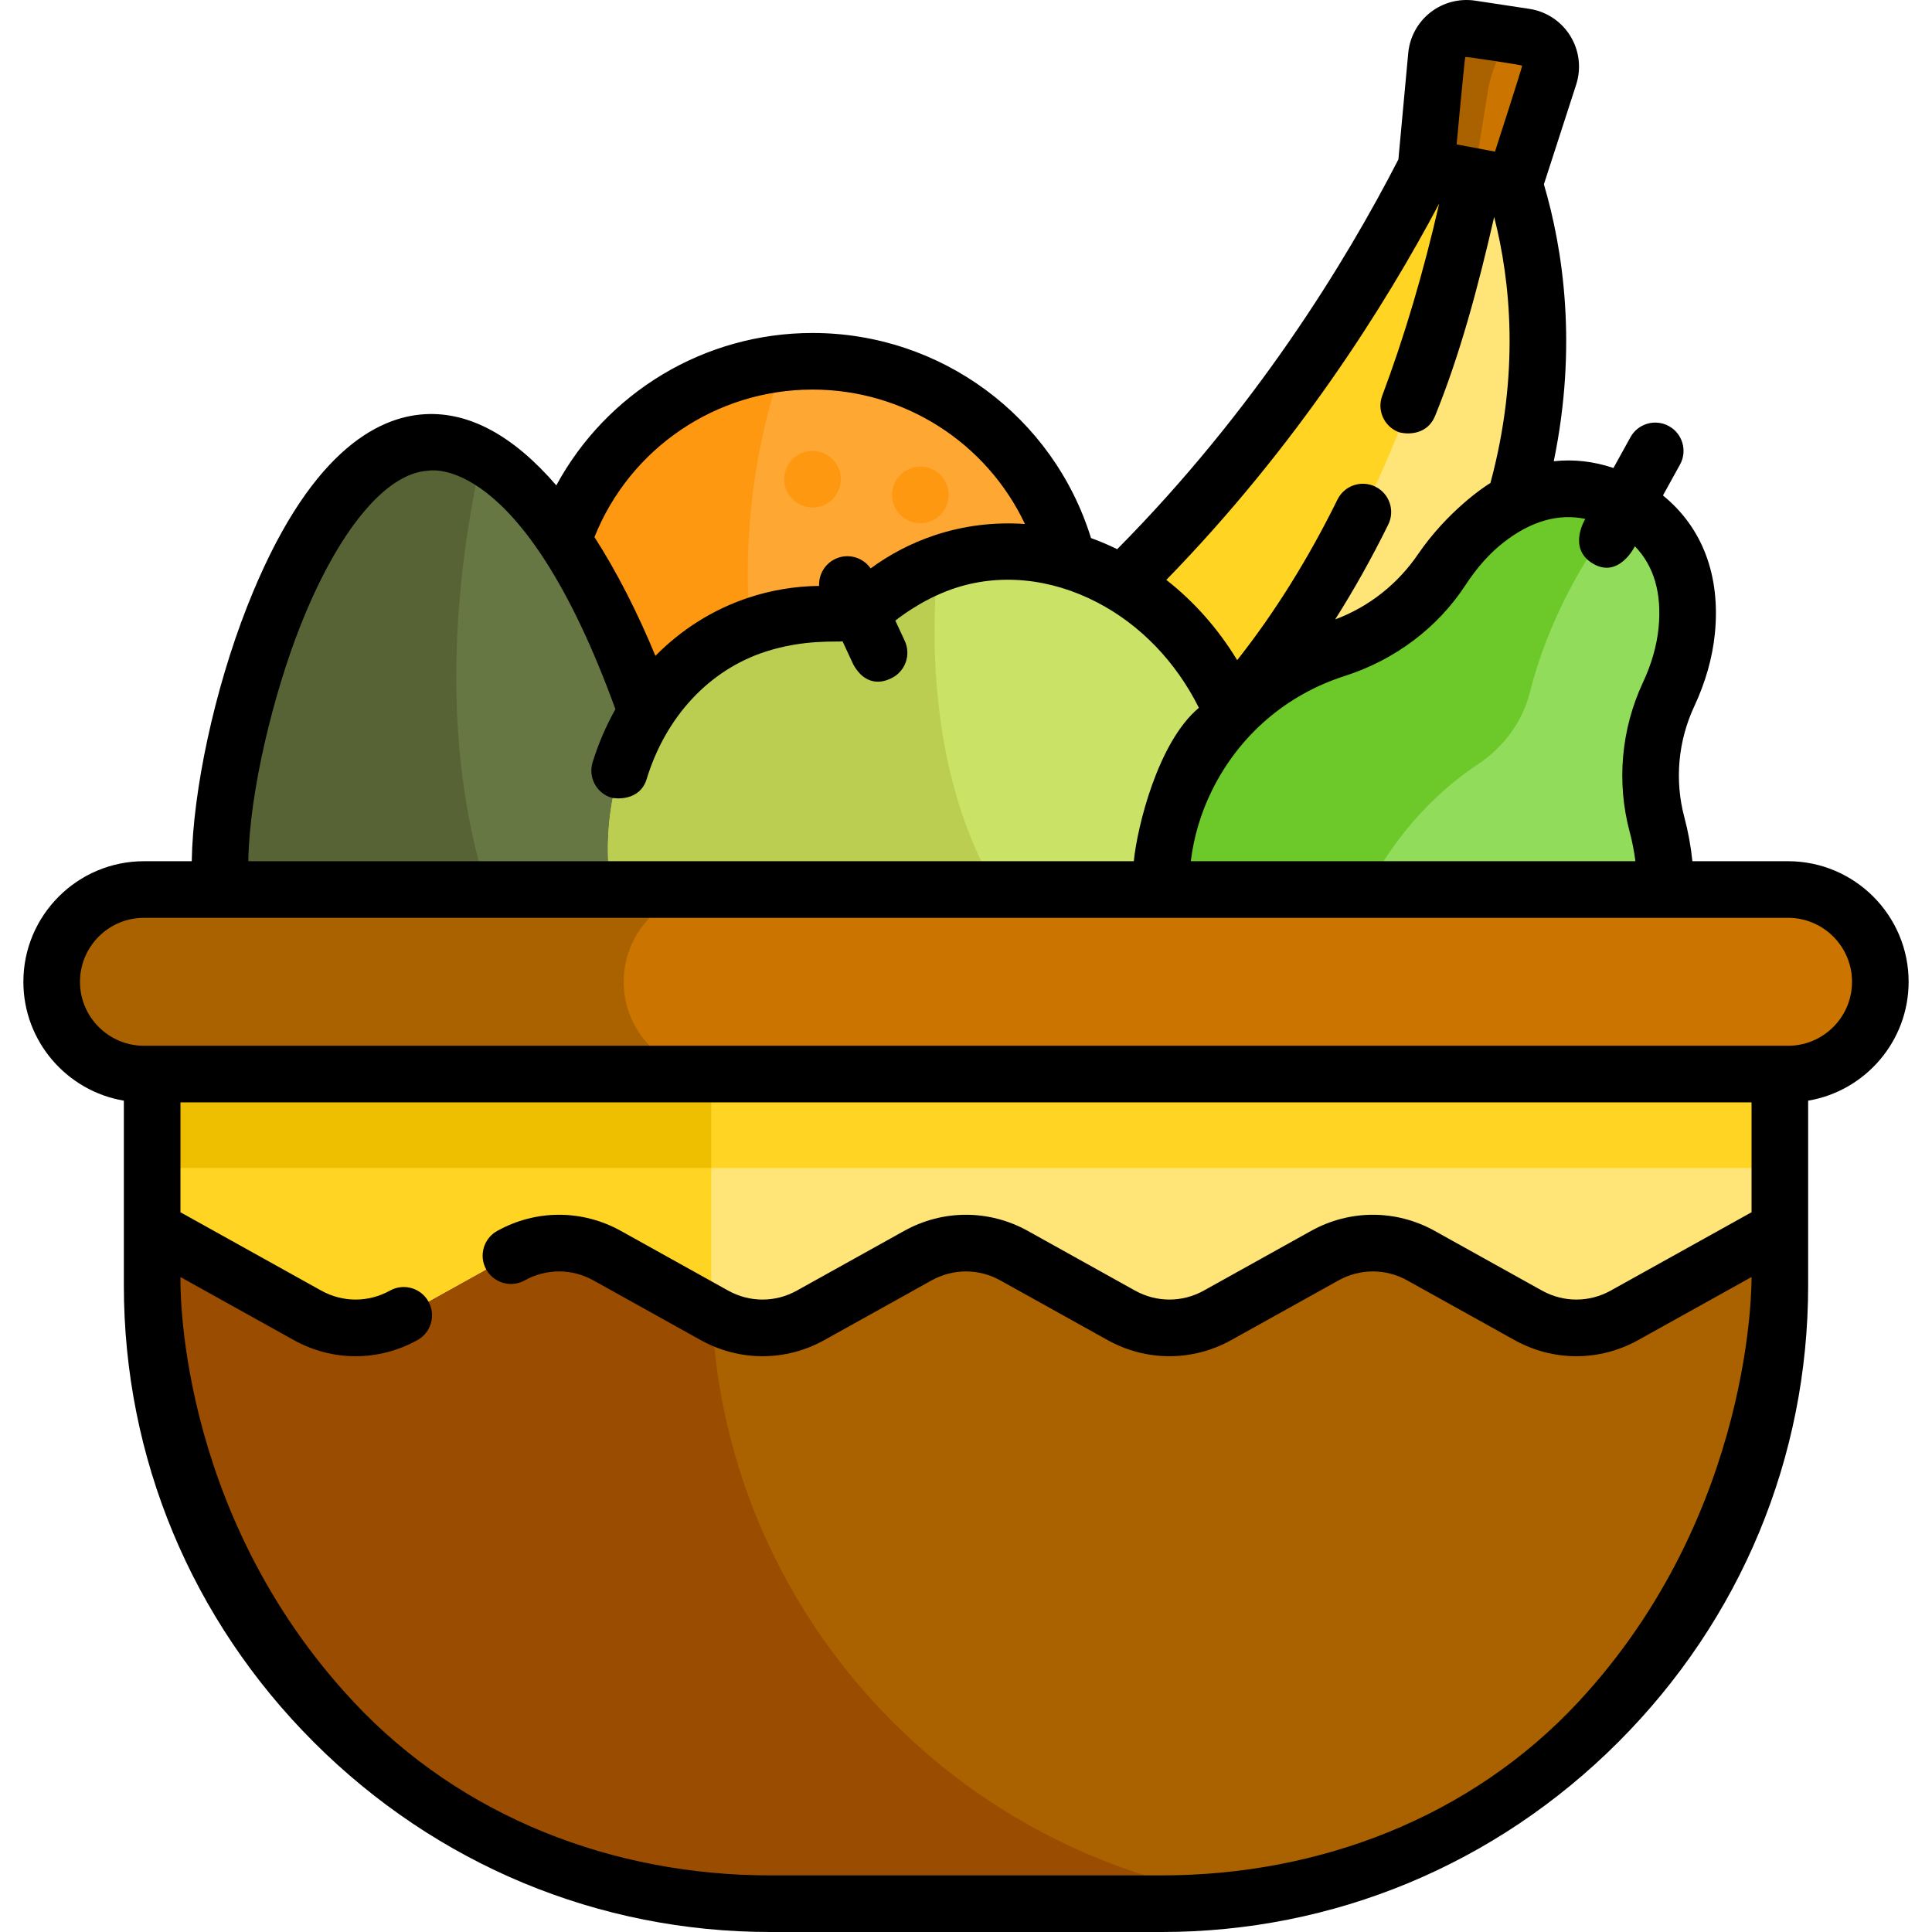 <?xml version="1.0" encoding="iso-8859-1"?>
<!-- Generator: Adobe Illustrator 19.0.0, SVG Export Plug-In . SVG Version: 6.00 Build 0)  -->
<svg xmlns="http://www.w3.org/2000/svg" xmlns:xlink="http://www.w3.org/1999/xlink" version="1.1" id="Capa_1" x="0px" y="0px" viewBox="0 0 511.999 511.999" style="enable-background:new 0 0 511.999 511.999;" xml:space="preserve">
<circle style="fill:#FFA733;" cx="215.331" cy="165.501" r="69.76"/>
<g>
	<path style="fill:#FF9811;" d="M207.556,96.183c-34.863,3.869-61.98,33.419-61.98,69.314c0,38.525,31.231,69.757,69.757,69.757   c1.4,0,2.787-0.053,4.167-0.135C187.028,174.141,199.088,120.139,207.556,96.183z"/>
	<circle style="fill:#FF9811;" cx="243.911" cy="131.151" r="7.5"/>
	<circle style="fill:#FF9811;" cx="215.331" cy="127" r="7.5"/>
</g>
<path style="fill:#FFE477;" d="M401.288,48.77l-23.365-4.388C351.191,96.845,272.708,221.85,123.001,244.317  c0.684,0.588,134.163,81.729,230.286-28.077C416.479,144.052,411.865,82.485,401.288,48.77z"/>
<path style="fill:#FFD422;" d="M390.649,46.772L390.649,46.772l-12.726-2.39C351.191,96.845,272.708,221.85,123.001,244.317  C123.001,244.317,335.361,311.755,390.649,46.772z"/>
<path style="fill:#CC7400;" d="M377.923,44.382l2.741-29.638c0.423-4.57,4.603-7.843,9.141-7.156l14.362,2.173  c4.869,0.737,7.916,5.664,6.399,10.349l-9.278,28.66L377.923,44.382z"/>
<path style="fill:#AA6100;" d="M380.663,14.744l-2.74,29.638l12.727,2.39c0-0.001,3.808-23.49,3.791-23.49  c2.956-14.122,9.727-13.521,9.727-13.521l-14.362-2.173C385.266,6.901,381.086,10.174,380.663,14.744z"/>
<path style="fill:#677743;" d="M180.11,227.114c1.847,33.609-23.901,62.352-57.51,64.199s-62.352-23.901-64.199-57.51  c-1.847-33.609,21.024-114.702,54.632-116.549C146.641,115.407,178.262,193.505,180.11,227.114z"/>
<path style="fill:#576335;" d="M122.6,291.313c11.327-0.623,21.754-4.31,30.54-10.199c-42.498-52.406-33.487-124.618-25.492-159.868  c-4.77-2.793-9.67-4.262-14.615-3.99c-33.609,1.847-56.48,82.939-54.632,116.549C60.249,267.412,88.991,293.16,122.6,291.313z"/>
<path style="fill:#CAE266;" d="M249.959,149c-5.955,1.997-11.353,4.95-16.111,8.665c-4.35,3.396-9.683,5.184-15.201,5.097  c-6.036-0.096-12.122,0.802-18.078,2.798c-31.503,10.562-47.405,47.863-35.519,83.313c11.886,35.45,47.059,55.626,78.562,45.063  c5.955-1.997,11.353-4.95,16.111-8.664c4.35-3.396,9.683-5.184,15.201-5.097c6.036,0.096,12.122-0.802,18.078-2.798  c31.503-10.562,47.405-47.863,35.519-83.313C316.635,158.613,281.462,138.437,249.959,149z"/>
<path style="fill:#BCCE51;" d="M304.817,271.724c-61.417-26.667-58.481-100.866-56.267-122.22  c-5.398,1.977-10.324,4.74-14.702,8.158c-4.35,3.396-9.683,5.184-15.201,5.097c-6.036-0.096-12.122,0.802-18.078,2.798  c-31.502,10.562-47.405,47.863-35.519,83.313c11.886,35.45,47.059,55.626,78.562,45.063c5.955-1.997,11.353-4.95,16.111-8.665  c4.35-3.396,9.683-5.184,15.201-5.097c6.036,0.096,12.122-0.802,18.078-2.798C297.235,275.957,301.177,274.04,304.817,271.724z"/>
<path style="fill:#91DC5A;" d="M442.192,184.034c2.493-5.342,4.223-11.029,4.806-16.895c1.062-10.702-0.925-25.082-16.161-33.495  c-15.234-8.412-28.46-2.439-36.95,4.158c-4.706,3.656-8.589,8.235-11.848,13.225c-6.54,10.013-16.486,17.304-27.971,20.979  c-16.598,5.311-31.167,17.076-39.594,34.119c-15.686,31.721-3.558,70.667,27.32,87.954c32.401,18.139,73.329,6.428,91.254-26.033  c8.693-15.743,10.367-33.462,6.07-49.564C436.042,206.964,437.18,194.771,442.192,184.034z"/>
<path style="fill:#6DC82A;" d="M393.886,137.802c-4.706,3.656-8.589,8.235-11.848,13.224c-6.54,10.013-16.486,17.304-27.971,20.979  c-16.598,5.311-31.167,17.076-39.594,34.119c-15.685,31.721-3.558,70.667,27.32,87.954c2.233,1.25,4.509,2.344,6.812,3.313  c0.338-58.172,27.14-84.283,43.025-94.826c6.793-4.509,11.848-11.265,13.831-19.173c7.253-28.917,25.376-49.75,25.376-49.75  C415.602,125.231,402.376,131.205,393.886,137.802z"/>
<path style="fill:#AA6100;" d="M40.323,259.047v81.624c0,90.106,73.723,163.829,163.829,163.829h103.697  c90.106,0,163.829-73.723,163.829-163.829v-81.623L40.323,259.047L40.323,259.047z"/>
<path style="fill:#9A4C00;" d="M188.489,340.671v-81.623H40.323v81.623c0,90.106,73.723,163.829,163.829,163.829h103.697  c7.539,0,14.959-0.527,22.235-1.526C250.396,492.037,188.489,423.237,188.489,340.671z"/>
<path style="fill:#FFE477;" d="M40.323,259.047v66.623l41.161,22.903c7.931,4.413,17.579,4.413,25.51,0l28.409-15.806  c7.931-4.413,17.579-4.413,25.51,0l28.405,15.805c7.931,4.413,17.58,4.413,25.511,0l28.406-15.806c7.931-4.413,17.579-4.413,25.51,0  l28.409,15.806c7.931,4.413,17.579,4.413,25.51,0l28.408-15.807c7.93-4.413,17.578-4.413,25.509-0.001l28.416,15.809  c7.93,4.412,17.577,4.412,25.507,0l41.171-22.905v-66.623H40.323V259.047z"/>
<g>
	<path style="fill:#FFD422;" d="M188.489,259.047H40.323v66.623l41.161,22.903c7.931,4.413,17.579,4.413,25.51,0l28.409-15.806   c7.931-4.413,17.579-4.413,25.51,0l27.758,15.445c-0.115-2.501-0.182-5.014-0.182-7.542L188.489,259.047L188.489,259.047z"/>
	<rect x="40.32" y="259.051" style="fill:#FFD422;" width="431.353" height="50.47"/>
</g>
<rect x="40.32" y="259.051" style="fill:#EEBF00;" width="148.171" height="50.47"/>
<path style="fill:#CC7400;" d="M473.851,284.639H38.149c-13.45,0-24.454-11.004-24.454-24.454l0,0  c0-13.45,11.004-24.454,24.454-24.454h435.703c13.45,0,24.454,11.004,24.454,24.454l0,0  C498.304,273.635,487.3,284.639,473.851,284.639z"/>
<path style="fill:#AA6100;" d="M165.283,260.185L165.283,260.185c0-13.45,11.004-24.454,24.454-24.454H38.148  c-13.45,0-24.454,11.004-24.454,24.454l0,0c0,13.45,11.004,24.454,24.454,24.454h151.59  C176.287,284.639,165.283,273.635,165.283,260.185z"/>
<path d="M505.804,260.185c0-17.619-14.334-31.954-31.953-31.954H448.5c-0.402-3.938-1.114-7.847-2.138-11.685  c-2.597-9.729-1.664-20.149,2.626-29.341c2.996-6.419,4.838-12.922,5.473-19.326c1.528-15.385-3.339-28.105-13.762-36.58  l4.518-8.182c2.002-3.627,0.687-8.189-2.939-10.191c-3.627-2.002-8.19-0.685-10.191,2.939l-4.505,8.159  c-5.207-1.765-10.521-2.36-15.819-1.795c6.329-30.646,2.47-56.124-2.615-73.384l8.554-26.424c1.401-4.331,0.833-9.036-1.562-12.908  c-2.394-3.873-6.349-6.484-10.852-7.167l-14.362-2.173c-4.193-0.633-8.517,0.501-11.857,3.117  c-3.342,2.615-5.482,6.539-5.873,10.765l-2.607,28.19c-13.976,27.197-37.96,66.39-74.518,103.292c-2.285-1.114-4.6-2.1-6.942-2.943  c-9.956-32.185-39.768-54.351-73.794-54.351c-28.713,0-54.575,15.792-67.906,40.387c-11.353-13.169-23.036-19.523-34.803-18.862  c-12.653,0.695-31.109,10.128-47.183,51.114c-8.62,21.981-14.315,48.584-14.624,67.35H38.148c-17.619,0-31.953,14.335-31.953,31.954  c0,15.804,11.536,28.958,26.628,31.502v48.982c0,45.582,17.871,88.558,50.321,121.008s75.425,50.321,121.008,50.321h103.696  c45.582,0,88.558-17.871,121.008-50.321s50.321-75.425,50.321-121.008v-48.982C494.268,289.143,505.804,275.99,505.804,260.185z   M420.13,137.516c0,0-4.863,7.78,2.02,11.856c6.883,4.076,11.112-4.606,11.112-4.606c5.074,5.237,7.181,12.482,6.273,21.631  c-0.469,4.716-1.86,9.583-4.139,14.464c-5.777,12.378-7.03,26.425-3.526,39.552c0.686,2.573,1.196,5.186,1.533,7.817H315.572  c0.798-6.517,2.669-12.811,5.623-18.782c7.217-14.595,19.702-25.355,35.157-30.3c13.27-4.247,24.621-12.778,31.964-24.021  c3.082-4.718,6.504-8.555,10.171-11.403C405.744,138.085,412.996,136.012,420.13,137.516z M375.758,146.926  c-5.242,7.681-12.814,13.839-21.918,17.221c5.02-7.93,9.719-16.316,14.062-25.135c1.83-3.716,0.301-8.212-3.415-10.042  c-3.716-1.828-8.212-0.3-10.042,3.415c-7.754,15.744-16.67,30.008-26.578,42.563c-5.012-8.265-11.378-15.486-18.776-21.27  c34.466-35.385,57.87-72.494,72.306-99.726c-4.154,18.181-9.215,35.274-15.089,50.91c-1.457,3.878,0.505,8.202,4.383,9.658  c0.869,0.327,7.231,1.584,9.658-4.383c6.522-16.033,11.326-33.875,15.621-52.635c4.358,17.055,6.827,41.47-0.988,70.493  C393.061,129.13,383.4,135.729,375.758,146.926z M388.315,15.1c0.163-0.128,14.949,2.109,15.067,2.299  c0.116,0.189-7.197,22.781-7.197,22.781l-10.166-1.909C386.019,38.271,388.151,15.228,388.315,15.1z M215.332,103.241  c24.438,0,46.171,14.187,56.292,35.627c-8.122-0.576-16.258,0.407-24.048,3.019c-6.051,2.027-11.706,4.973-16.851,8.748  c-2.038-2.95-5.955-4.099-9.319-2.535c-2.852,1.324-4.474,4.212-4.329,7.17c-6.437,0.078-12.788,1.129-18.892,3.176  c-9.361,3.138-17.654,8.419-24.495,15.36c-4.776-11.601-10.29-22.353-16.152-31.48C166.952,118.809,189.736,103.241,215.332,103.241  z M79.404,166.357c9.974-25.433,22.699-40.989,34.041-41.613c0.254-0.014,24.77-5.238,49.646,63.196  c-2.45,4.362-4.491,9.061-6.043,14.065c-1.227,3.956,0.986,8.157,4.943,9.385c0.739,0.229,7.521,1.167,9.385-4.943  c5.025-16.47,16.55-28.936,31.577-33.777c10.204-3.287,18.765-2.484,20.34-2.7l2.867,6.173c3.765,6.652,8.938,4.118,9.961,3.643  c3.757-1.744,5.388-6.204,3.643-9.961l-2.493-5.367c0.403-0.285,6.639-5.4,15.072-8.346c12.353-4.316,26.064-2.901,38.459,3.545  c11.424,5.94,20.855,15.769,26.917,27.921c-10.939,9.112-16.389,31.813-17.246,40.654H65.804  C66.102,209.599,72.565,183.798,79.404,166.357z M21.195,260.185c0-9.349,7.605-16.954,16.953-16.954h435.704  c9.348,0,16.953,7.605,16.953,16.954c0,9.349-7.605,16.954-16.953,16.954H38.148C28.8,277.139,21.195,269.534,21.195,260.185z   M418.248,451.071C389.713,481.733,349.423,497,307.847,497H204.152c-41.576,0-81.769-15.356-110.401-45.928  c-47.749-50.984-45.928-112.646-45.928-112.646l30.015,16.7c5.135,2.857,10.769,4.286,16.402,4.286c5.632,0,11.266-1.429,16.4-4.285  c3.619-2.014,4.921-6.58,2.907-10.2c-2.013-3.619-6.577-4.921-10.2-2.907c-5.703,3.173-12.514,3.173-18.217-0.001l-37.308-20.758  v-29.121h416.354v29.12l-37.317,20.76c-5.703,3.172-12.513,3.172-18.214,0l-28.417-15.809c-10.271-5.715-22.532-5.714-32.802,0.001  l-28.406,15.807c-5.705,3.173-12.515,3.172-18.218,0l-28.409-15.807c-10.271-5.714-22.534-5.716-32.803,0l-28.406,15.806  c-5.704,3.174-12.514,3.174-18.218,0l-28.405-15.806c-10.271-5.714-22.534-5.716-32.803,0c-3.62,2.014-4.921,6.581-2.907,10.2  c2.014,3.619,6.581,4.921,10.2,2.907c5.705-3.174,12.514-3.173,18.217,0l28.405,15.806c10.269,5.714,22.533,5.716,32.804,0  l28.406-15.806c5.703-3.174,12.514-3.174,18.217,0l28.409,15.807c10.271,5.714,22.532,5.712,32.803,0l28.407-15.807  c5.705-3.174,12.515-3.173,18.216-0.001l28.417,15.809c5.135,2.857,10.767,4.286,16.4,4.285c5.632,0,11.266-1.429,16.399-4.285  l30.024-16.703C464.176,338.426,465.187,400.636,418.248,451.071z"/>
<g>
</g>
<g>
</g>
<g>
</g>
<g>
</g>
<g>
</g>
<g>
</g>
<g>
</g>
<g>
</g>
<g>
</g>
<g>
</g>
<g>
</g>
<g>
</g>
<g>
</g>
<g>
</g>
<g>
</g>
</svg>
